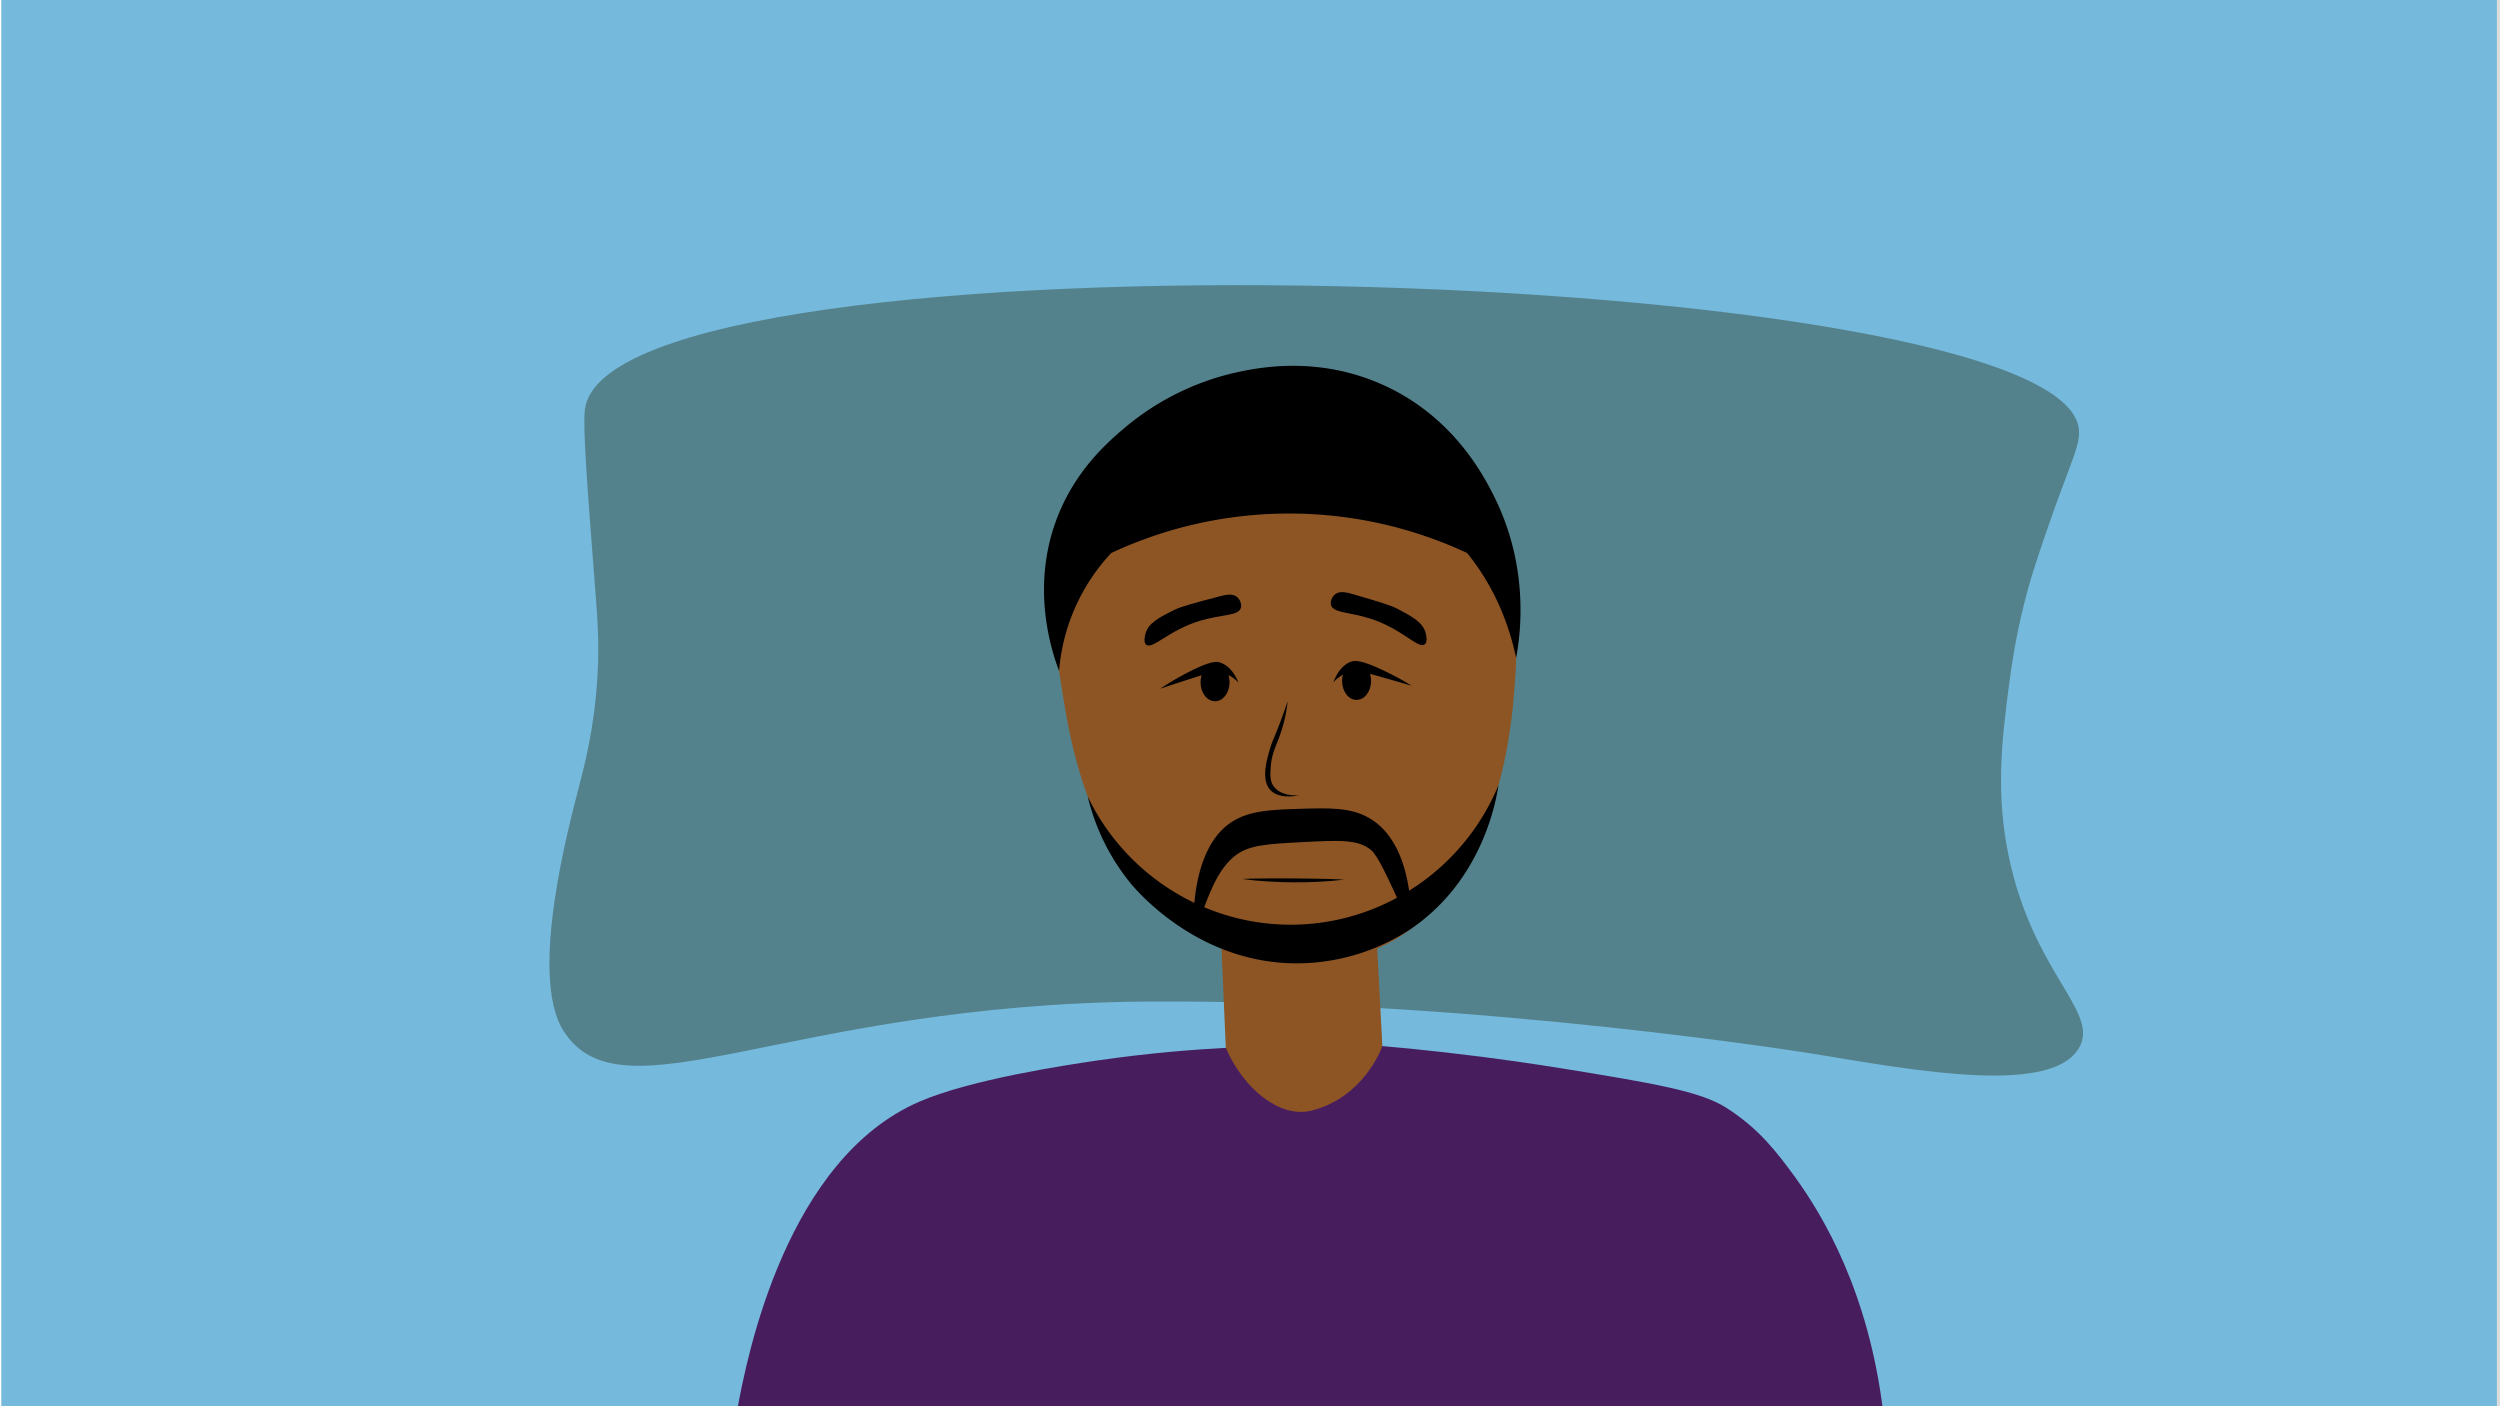 <svg xmlns="http://www.w3.org/2000/svg" viewBox="-1 0 1920 1080"><defs><style>.cls-1{fill:#88d7ff;}.cls-2{opacity:0.14;}.cls-3{fill:#54828c;}.cls-4{fill:#8d5524;}.cls-5{fill:#481d5e;}</style></defs><g id="Layer_2" data-name="Layer 2"><g id="Layer_1-2" data-name="Layer 1"><rect class="cls-1" width="1916.59" height="1085.1"/><rect class="cls-2" width="1920" height="1085.1"/><path class="cls-3" d="M448.23,314.26c-1.77,13.3,1.71,58.24,7.34,131.18,2.06,26.7,3.9,46,2.29,73.82-2.39,41.37-10.62,70.71-14.32,85.38-6.26,24.78-39.24,143.86-11.82,187,45.14,70.94,170.66-20.71,449.76-22.45,254.72-1.58,511.93,40.41,511.93,40.41,74.85,12.21,185.9,33.28,203.61-7.49,11.59-26.68-36.53-56.77-55-143-10.58-49.42-5.74-89.62,0-133.79,4.82-37.34,12-66.34,19.49-89.67,24.13-74.78,34.92-90.08,34.17-104.86C1589.11,202.07,467.56,169.11,448.23,314.26Z"/><path class="cls-4" d="M1060.65,803.34c-.85,31.75-24.71,57.45-53.51,60.54-32.67,3.5-64.57-22.86-66.72-59.16L937,725.82h119.55Q1058.59,764.58,1060.65,803.34Z"/><path class="cls-4" d="M1129.38,387.58c41,49.25,35.2,114.07,31.88,150.87-2,21.84-14.09,156.68-111.54,192.89-55.16,20.5-107.65-1.76-121.16-8.08-89.89-42-107.24-151.27-113.54-191-7.61-47.9-15.63-98.37,12.79-140C884.52,309.19,1058.3,302.28,1129.38,387.58Z"/><path d="M1163.49,504.71c-.29,1.56-2.4-14.61-11.9-37a181.9,181.9,0,0,0-25.84-43,323.06,323.06,0,0,0-273.33,0,150.47,150.47,0,0,0-40.06,90.53c-5.76-15.23-22-64.19-1.49-117.53,13.88-36.07,38.06-57.42,51.27-68.63a201.5,201.5,0,0,1,83.47-42.41c18.18-4.18,65-14.17,116.38,9.3,53.25,24.33,76.43,69.18,84.44,85.21C1173.71,435.71,1166.75,487,1163.49,504.71Z"/><path d="M953,675c6.54-.28,13.06-.34,19.57-.37,3.26,0,6.51,0,9.77,0l9.76,0,9.76.09c3.26.07,6.51.06,9.77.15,6.51.12,13,.26,19.56.64-6.49.87-13,1.38-19.53,1.7-3.26.19-6.52.25-9.79.35s-6.53.07-9.79.07-6.53-.09-9.79-.2-6.53-.25-9.79-.48C966,676.56,959.48,676,953,675Z"/><path d="M952.05,466.68c-1.72,6.47-14.51,5-31.21,10-24.49,7.39-36.93,22.59-41.63,18.38-2.09-1.88-1-6.14-.59-8,2.12-8.6,10.58-12.9,22.77-18.87,5-2.46,14.22-4.9,32.59-9.77,6-1.58,11.42-2.94,15,0C951.26,460.33,952.8,463.84,952.05,466.68Z"/><ellipse cx="932.15" cy="524" rx="11.14" ry="14.57"/><path d="M950.19,524.23c-5.22-12.62-12.68-15-14.55-15.52-2.54-.69-7.13-1.2-24.59,7.85a225.32,225.32,0,0,0-21,12.35c4.53-1.5,11.84-3.91,20.94-6.85,16-5.18,21.28-6.74,27.66-4.95A25.85,25.85,0,0,1,950.19,524.23Z"/><path d="M1021.18,464.49c1.55,6.52,14.37,5.36,30.93,10.83,24.3,8,36.34,23.55,41.15,19.46,2.13-1.82,1.19-6.11.79-8-1.89-8.65-10.24-13.17-22.27-19.45-5-2.6-14.09-5.27-32.33-10.62-5.93-1.73-11.34-3.23-15-.36C1022.13,458.16,1020.5,461.64,1021.18,464.49Z"/><ellipse cx="1040.84" cy="522.95" rx="11.14" ry="14.57"/><path d="M1023,524.07c4.77-12.8,12.14-15.46,14-16,2.52-.78,7.08-1.46,24.86,7a222.13,222.13,0,0,1,21.37,11.6c-4.57-1.34-12-3.49-21.17-6.11-16.2-4.61-21.5-6-27.81-4A25.83,25.83,0,0,0,1023,524.07Z"/><path d="M987.92,538.57c-1.27,3.79-3.24,9.49-5.83,16.38-5,13.17-5.84,13.9-7.41,19.08-2.76,9.12-7.5,24.78,0,32.76,6.41,6.81,18.66,4.75,22.22,4-1.87.14-14.16.93-19.75-7-2.9-4.1-2.65-8.64-2.24-14.58.86-12.52,5.44-17.81,9.42-31.87A110.37,110.37,0,0,0,987.92,538.57Z"/><path d="M916.75,717.11c-1.77-.36-5.21-64.4,28.19-85.84,13.88-8.92,30.51-9.43,52.5-10.1s38.35-1.18,52.51,6.73c36.07,20.14,33,81.25,32.77,85.42-1.06-2.38-2.61-5.85-4.5-10-13.89-30.64-21-46-26.25-50.48-10-8.34-24.38-7.58-53.18-6.06-27.8,1.47-41.7,2.2-52.51,11.44-12.54,10.73-19.08,29-26,48.3C917.26,714.9,917.09,717.17,916.75,717.11Z"/><path d="M834.35,611.68c30,62.45,94.34,101.23,163.09,98.35,67-2.82,126.6-44.67,152.4-107-1.79,11.81-12.27,72.89-67.12,110.25a159.17,159.17,0,0,1-83.21,26.5C920,742.15,870.87,682.9,866.18,677A167.42,167.42,0,0,1,834.35,611.68Z"/><path class="cls-5" d="M1006.05,853c39.67-9.9,53.56-46.7,54.6-49.61,11.86,1,28.33,2.59,47.94,4.81,40.87,4.62,73.05,9.58,91.24,12.54,69.74,11.36,105,17.29,125.12,30.12,24.94,15.91,39,34.34,53,53.65,20.67,28.56,56.31,87.39,67.41,180.64H564.82c8-46.32,39-195.38,140.34-239.11,39.29-17,111.85-28,136.89-31.64,40.59-5.86,74.61-8.41,98.37-9.63C954.24,836.79,982.37,858.86,1006.05,853Z"/></g></g></svg>